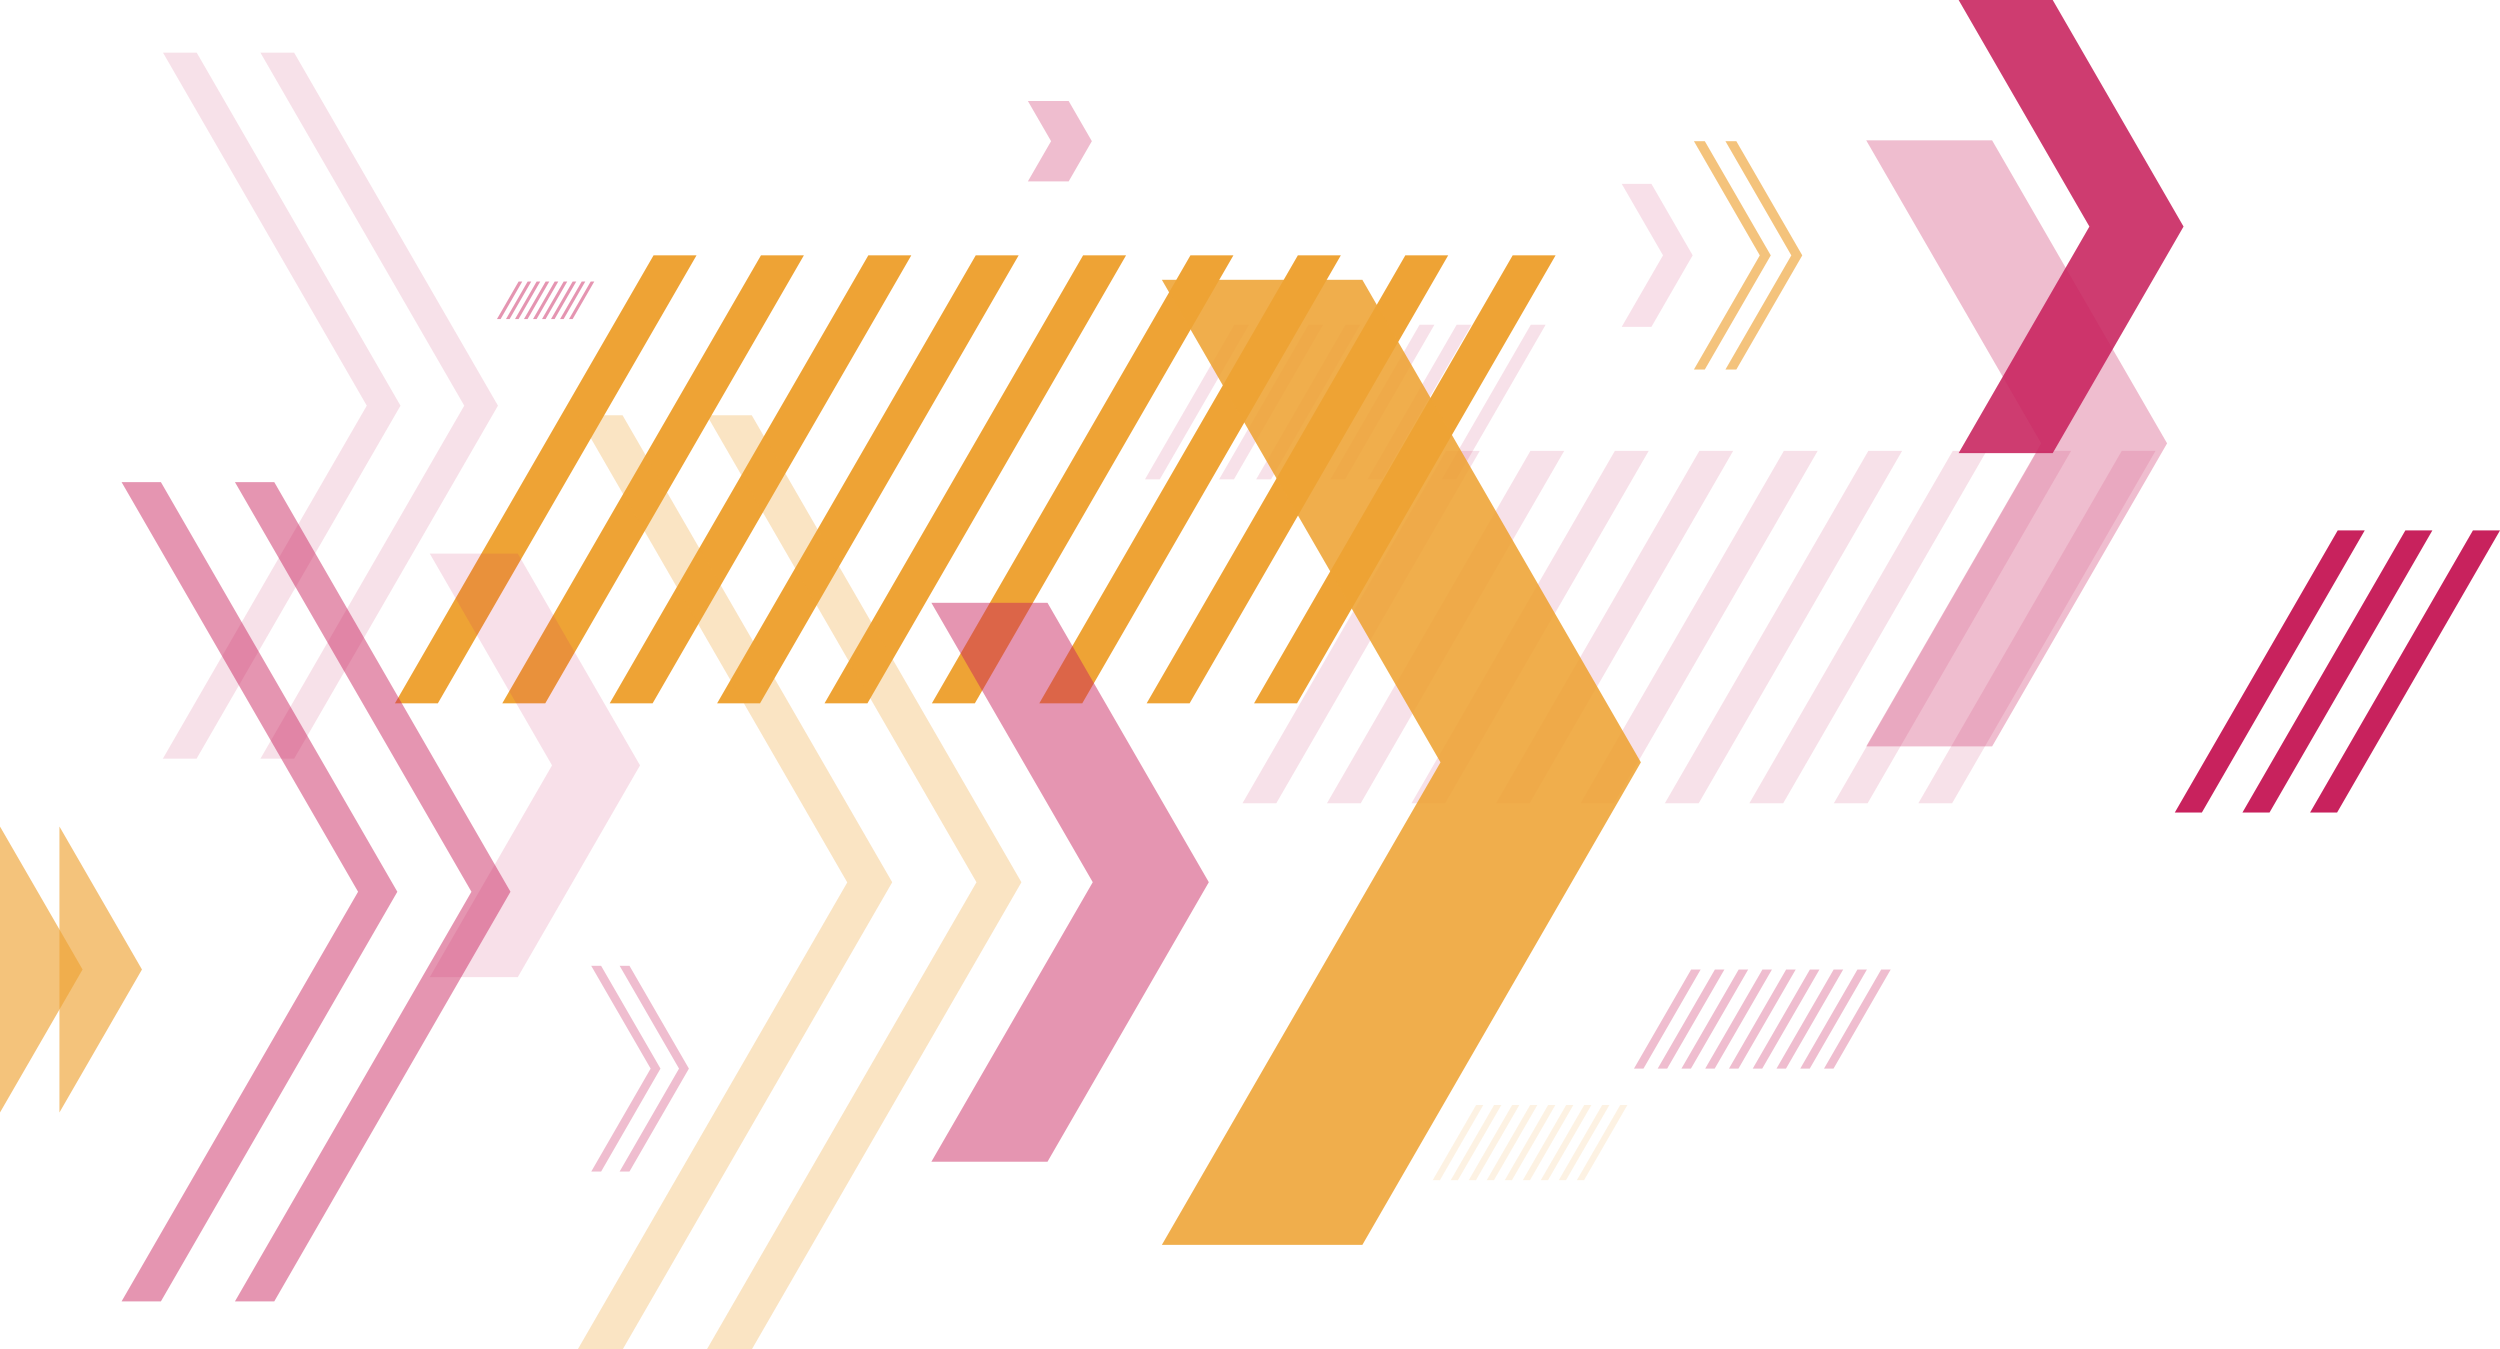 <svg xmlns="http://www.w3.org/2000/svg" viewBox="0 0 445.02 240.21"><defs><style>.cls-1{isolation:isolate;}.cls-10,.cls-11,.cls-12,.cls-13,.cls-14,.cls-2,.cls-4,.cls-6,.cls-7,.cls-8,.cls-9{mix-blend-mode:screen;}.cls-2,.cls-9{opacity:0.3;}.cls-11,.cls-13,.cls-3,.cls-6,.cls-9{fill:#c8225d;}.cls-10,.cls-11,.cls-13,.cls-15,.cls-3,.cls-5,.cls-6,.cls-8,.cls-9{fill-rule:evenodd;}.cls-11,.cls-4{opacity:0.14;}.cls-10,.cls-5,.cls-8{fill:#eea335;}.cls-10,.cls-14,.cls-6{opacity:0.88;}.cls-7,.cls-8{opacity:0.65;}.cls-12,.cls-13{opacity:0.48;}.cls-15,.cls-16{fill:#f36d4c;}</style></defs><g class="cls-1"><g id="Layer_1" data-name="Layer 1"><g class="cls-2"><path class="cls-3" d="M192.81,468.3l-10.58,18.32h-1.75l10.57-18.32L180.48,450h1.75Zm-5.06,0L177.18,450h-1.76L186,468.3l-10.57,18.32h1.76Z" transform="translate(-70.18 -278.08)"/></g><g class="cls-4"><polygon class="cls-3" points="219.71 57.8 222.35 57.8 206.45 85.33 203.81 85.33 219.71 57.8"/><polygon class="cls-3" points="226.31 57.8 228.94 57.8 213.05 85.33 210.41 85.33 226.31 57.8"/><polygon class="cls-3" points="232.9 57.8 235.54 57.8 219.65 85.33 217.01 85.33 232.9 57.8"/><polygon class="cls-3" points="239.5 57.8 242.14 57.8 226.25 85.33 223.61 85.33 239.5 57.8"/><polygon class="cls-3" points="246.1 57.8 248.74 57.8 232.85 85.33 230.21 85.33 246.1 57.8"/><polygon class="cls-3" points="252.7 57.8 255.34 57.8 239.45 85.33 236.81 85.33 252.7 57.8"/><polygon class="cls-3" points="259.3 57.8 261.94 57.8 246.05 85.33 243.41 85.33 259.3 57.8"/><polygon class="cls-3" points="265.9 57.8 268.54 57.8 252.65 85.33 250.01 85.33 265.9 57.8"/><polygon class="cls-3" points="272.5 57.8 275.14 57.8 259.25 85.33 256.61 85.33 272.5 57.8"/></g><g class="cls-4"><polygon class="cls-3" points="257.39 80.26 263.41 80.26 227.19 142.99 221.17 142.99 257.39 80.26"/><polygon class="cls-3" points="272.43 80.26 278.44 80.26 242.22 142.99 236.21 142.99 272.43 80.26"/><polygon class="cls-3" points="287.46 80.26 293.48 80.26 257.26 142.99 251.25 142.99 287.46 80.26"/><polygon class="cls-3" points="302.5 80.26 308.52 80.26 272.3 142.99 266.29 142.99 302.5 80.26"/><polygon class="cls-3" points="317.54 80.26 323.56 80.26 287.33 142.99 281.33 142.99 317.54 80.26"/><polygon class="cls-3" points="332.58 80.26 338.59 80.26 302.38 142.99 296.36 142.99 332.58 80.26"/><polygon class="cls-3" points="347.61 80.26 353.63 80.26 317.42 142.99 311.4 142.99 347.61 80.26"/><polygon class="cls-3" points="362.66 80.26 368.67 80.26 332.45 142.99 326.44 142.99 362.66 80.26"/><polygon class="cls-3" points="377.69 80.26 383.7 80.26 347.49 142.99 341.48 142.99 377.69 80.26"/></g><g class="cls-2"><polygon class="cls-3" points="301.04 172.58 302.73 172.58 292.55 190.22 290.86 190.22 301.04 172.58"/><polygon class="cls-3" points="305.27 172.58 306.96 172.58 296.77 190.22 295.08 190.22 305.27 172.58"/><polygon class="cls-3" points="309.5 172.58 311.19 172.58 301 190.22 299.31 190.22 309.5 172.58"/><polygon class="cls-3" points="313.73 172.58 315.42 172.58 305.23 190.22 303.54 190.22 313.73 172.58"/><polygon class="cls-3" points="317.95 172.58 319.65 172.58 309.46 190.22 307.77 190.22 317.95 172.58"/><polygon class="cls-3" points="322.18 172.58 323.88 172.58 313.69 190.22 312 190.22 322.18 172.58"/><polygon class="cls-3" points="326.41 172.58 328.1 172.58 317.92 190.22 316.23 190.22 326.41 172.58"/><polygon class="cls-3" points="330.64 172.58 332.33 172.58 322.15 190.22 320.46 190.22 330.64 172.58"/><polygon class="cls-3" points="334.87 172.58 336.56 172.58 326.38 190.22 324.69 190.22 334.87 172.58"/></g><polyline class="cls-5" points="70.3 125.2 116.34 45.45 123.99 45.45 77.94 125.2"/><polyline class="cls-5" points="89.41 125.2 135.46 45.45 143.1 45.45 97.06 125.2"/><polygon class="cls-5" points="154.57 45.45 162.22 45.45 116.17 125.2 108.53 125.2 154.57 45.45"/><polygon class="cls-5" points="173.69 45.45 181.33 45.45 135.29 125.2 127.65 125.2 173.69 45.45"/><polygon class="cls-5" points="192.8 45.45 200.45 45.45 154.41 125.2 146.77 125.2 192.8 45.45"/><polygon class="cls-5" points="211.91 45.45 219.56 45.45 173.53 125.2 165.88 125.2 211.91 45.45"/><polygon class="cls-5" points="231.03 45.45 238.68 45.45 192.65 125.2 185 125.2 231.03 45.45"/><polygon class="cls-5" points="250.16 45.45 257.79 45.45 211.76 125.2 204.11 125.2 250.16 45.45"/><polygon class="cls-5" points="269.27 45.45 276.91 45.45 230.88 125.2 223.23 125.2 269.27 45.45"/><polyline class="cls-3" points="420.94 94.42 391.95 144.64 387.13 144.64 416.13 94.42 420.94 94.42"/><polyline class="cls-3" points="432.98 94.42 403.99 144.64 399.17 144.64 428.17 94.42"/><polyline class="cls-3" points="445.02 94.42 416.02 144.64 411.21 144.64 440.2 94.42"/><polygon class="cls-6" points="388.69 40.33 365.4 80.66 348.65 80.66 371.93 40.33 348.65 0 365.4 0 388.69 40.33"/><g class="cls-7"><path class="cls-5" d="M391,323.54l-11.74,20.32h-1.94l11.73-20.32-11.73-20.33h1.94Zm-5.61,0-11.74-20.33h-1.94l11.73,20.33-11.73,20.32h1.94Z" transform="translate(-70.18 -278.08)"/></g><polyline class="cls-8" points="10.58 147.13 25.27 172.58 10.58 198.03"/><polyline class="cls-8" points="0 198.03 14.7 172.58 0 147.13"/><g class="cls-4"><path class="cls-3" d="M158.82,350.29l-36.28,62.84h-6l36.28-62.84-36.28-62.83h6Zm-17.35,0L105.2,287.46h-6l36.27,62.83L99.17,413.13h6Z" transform="translate(-70.18 -278.08)"/></g><polygon class="cls-9" points="194.36 25.13 190.23 32.29 182.97 32.29 187.1 25.13 182.97 17.98 190.23 17.98 194.36 25.13"/><polygon class="cls-10" points="292.09 135.7 242.51 221.6 206.82 221.6 256.42 135.7 206.82 49.81 242.51 49.81 292.09 135.7"/><polygon class="cls-11" points="113.93 136.24 92.17 173.94 76.5 173.94 98.27 136.24 76.5 98.54 92.17 98.54 113.93 136.24"/><polygon class="cls-9" points="385.76 78.92 354.61 132.87 332.2 132.87 363.35 78.92 332.2 24.98 354.61 24.98 385.76 78.92"/><g class="cls-12"><polygon class="cls-3" points="92.32 50.11 92.97 50.11 89.11 56.8 88.46 56.8 92.32 50.11"/><polygon class="cls-3" points="93.93 50.11 94.57 50.11 90.71 56.8 90.07 56.8 93.93 50.11"/><polygon class="cls-3" points="95.53 50.11 96.17 50.11 92.31 56.8 91.67 56.8 95.53 50.11"/><polygon class="cls-3" points="97.13 50.11 97.78 50.11 93.91 56.8 93.27 56.8 97.13 50.11"/><polygon class="cls-3" points="98.74 50.11 99.38 50.11 95.52 56.8 94.88 56.8 98.74 50.11"/><polygon class="cls-3" points="100.34 50.11 100.98 50.11 97.12 56.8 96.48 56.8 100.34 50.11"/><polygon class="cls-3" points="101.94 50.11 102.58 50.11 98.72 56.8 98.08 56.8 101.94 50.11"/><polygon class="cls-3" points="103.55 50.11 104.19 50.11 100.33 56.8 99.69 56.8 103.55 50.11"/><polygon class="cls-3" points="105.15 50.11 105.79 50.11 101.93 56.8 101.29 56.8 105.15 50.11"/></g><g class="cls-12"><path class="cls-3" d="M161.05,436.82,119,509.74h-7l42.1-72.92L112,363.9h7Zm-20.14,0L98.82,363.9h-7l42.1,72.92-42.1,72.92h7Z" transform="translate(-70.18 -278.08)"/></g><polygon class="cls-13" points="215.18 157.04 186.46 206.8 165.79 206.8 194.52 157.04 165.79 107.3 186.46 107.3 215.18 157.04"/><polygon class="cls-11" points="301.31 45.45 293.97 58.18 288.68 58.18 296.03 45.45 288.68 32.73 293.97 32.73 301.31 45.45"/><g class="cls-4"><polygon class="cls-5" points="262.76 196.7 264.04 196.7 256.32 210.08 255.03 210.08 262.76 196.7"/><polygon class="cls-5" points="265.96 196.7 267.25 196.7 259.52 210.08 258.24 210.08 265.96 196.7"/><polygon class="cls-5" points="269.17 196.7 270.45 196.7 262.73 210.08 261.45 210.08 269.17 196.7"/><polygon class="cls-5" points="272.38 196.7 273.66 196.7 265.94 210.08 264.65 210.08 272.38 196.7"/><polygon class="cls-5" points="275.58 196.7 276.87 196.7 269.14 210.08 267.86 210.08 275.58 196.7"/><polygon class="cls-5" points="278.79 196.7 280.07 196.7 272.35 210.08 271.07 210.08 278.79 196.7"/><polygon class="cls-5" points="282 196.7 283.28 196.7 275.56 210.08 274.27 210.08 282 196.7"/><polygon class="cls-5" points="285.2 196.7 286.49 196.7 278.76 210.08 277.48 210.08 285.2 196.7"/><polygon class="cls-5" points="288.41 196.7 289.69 196.7 281.97 210.08 280.69 210.08 288.41 196.7"/></g><g class="cls-2"><path class="cls-5" d="M252,435.13l-48,83.16h-8l48-83.16L196,352h8Zm-23,0L181,352h-8l48,83.16-48,83.16h8Z" transform="translate(-70.18 -278.08)"/></g><g class="cls-14"><path class="cls-15" d="M222.69,338" transform="translate(-70.18 -278.08)"/><line class="cls-16" x1="142.52" y1="80.66" x2="140.53" y2="80.66"/><line class="cls-16" x1="147.49" y1="80.66" x2="145.5" y2="80.66"/></g></g></g></svg>